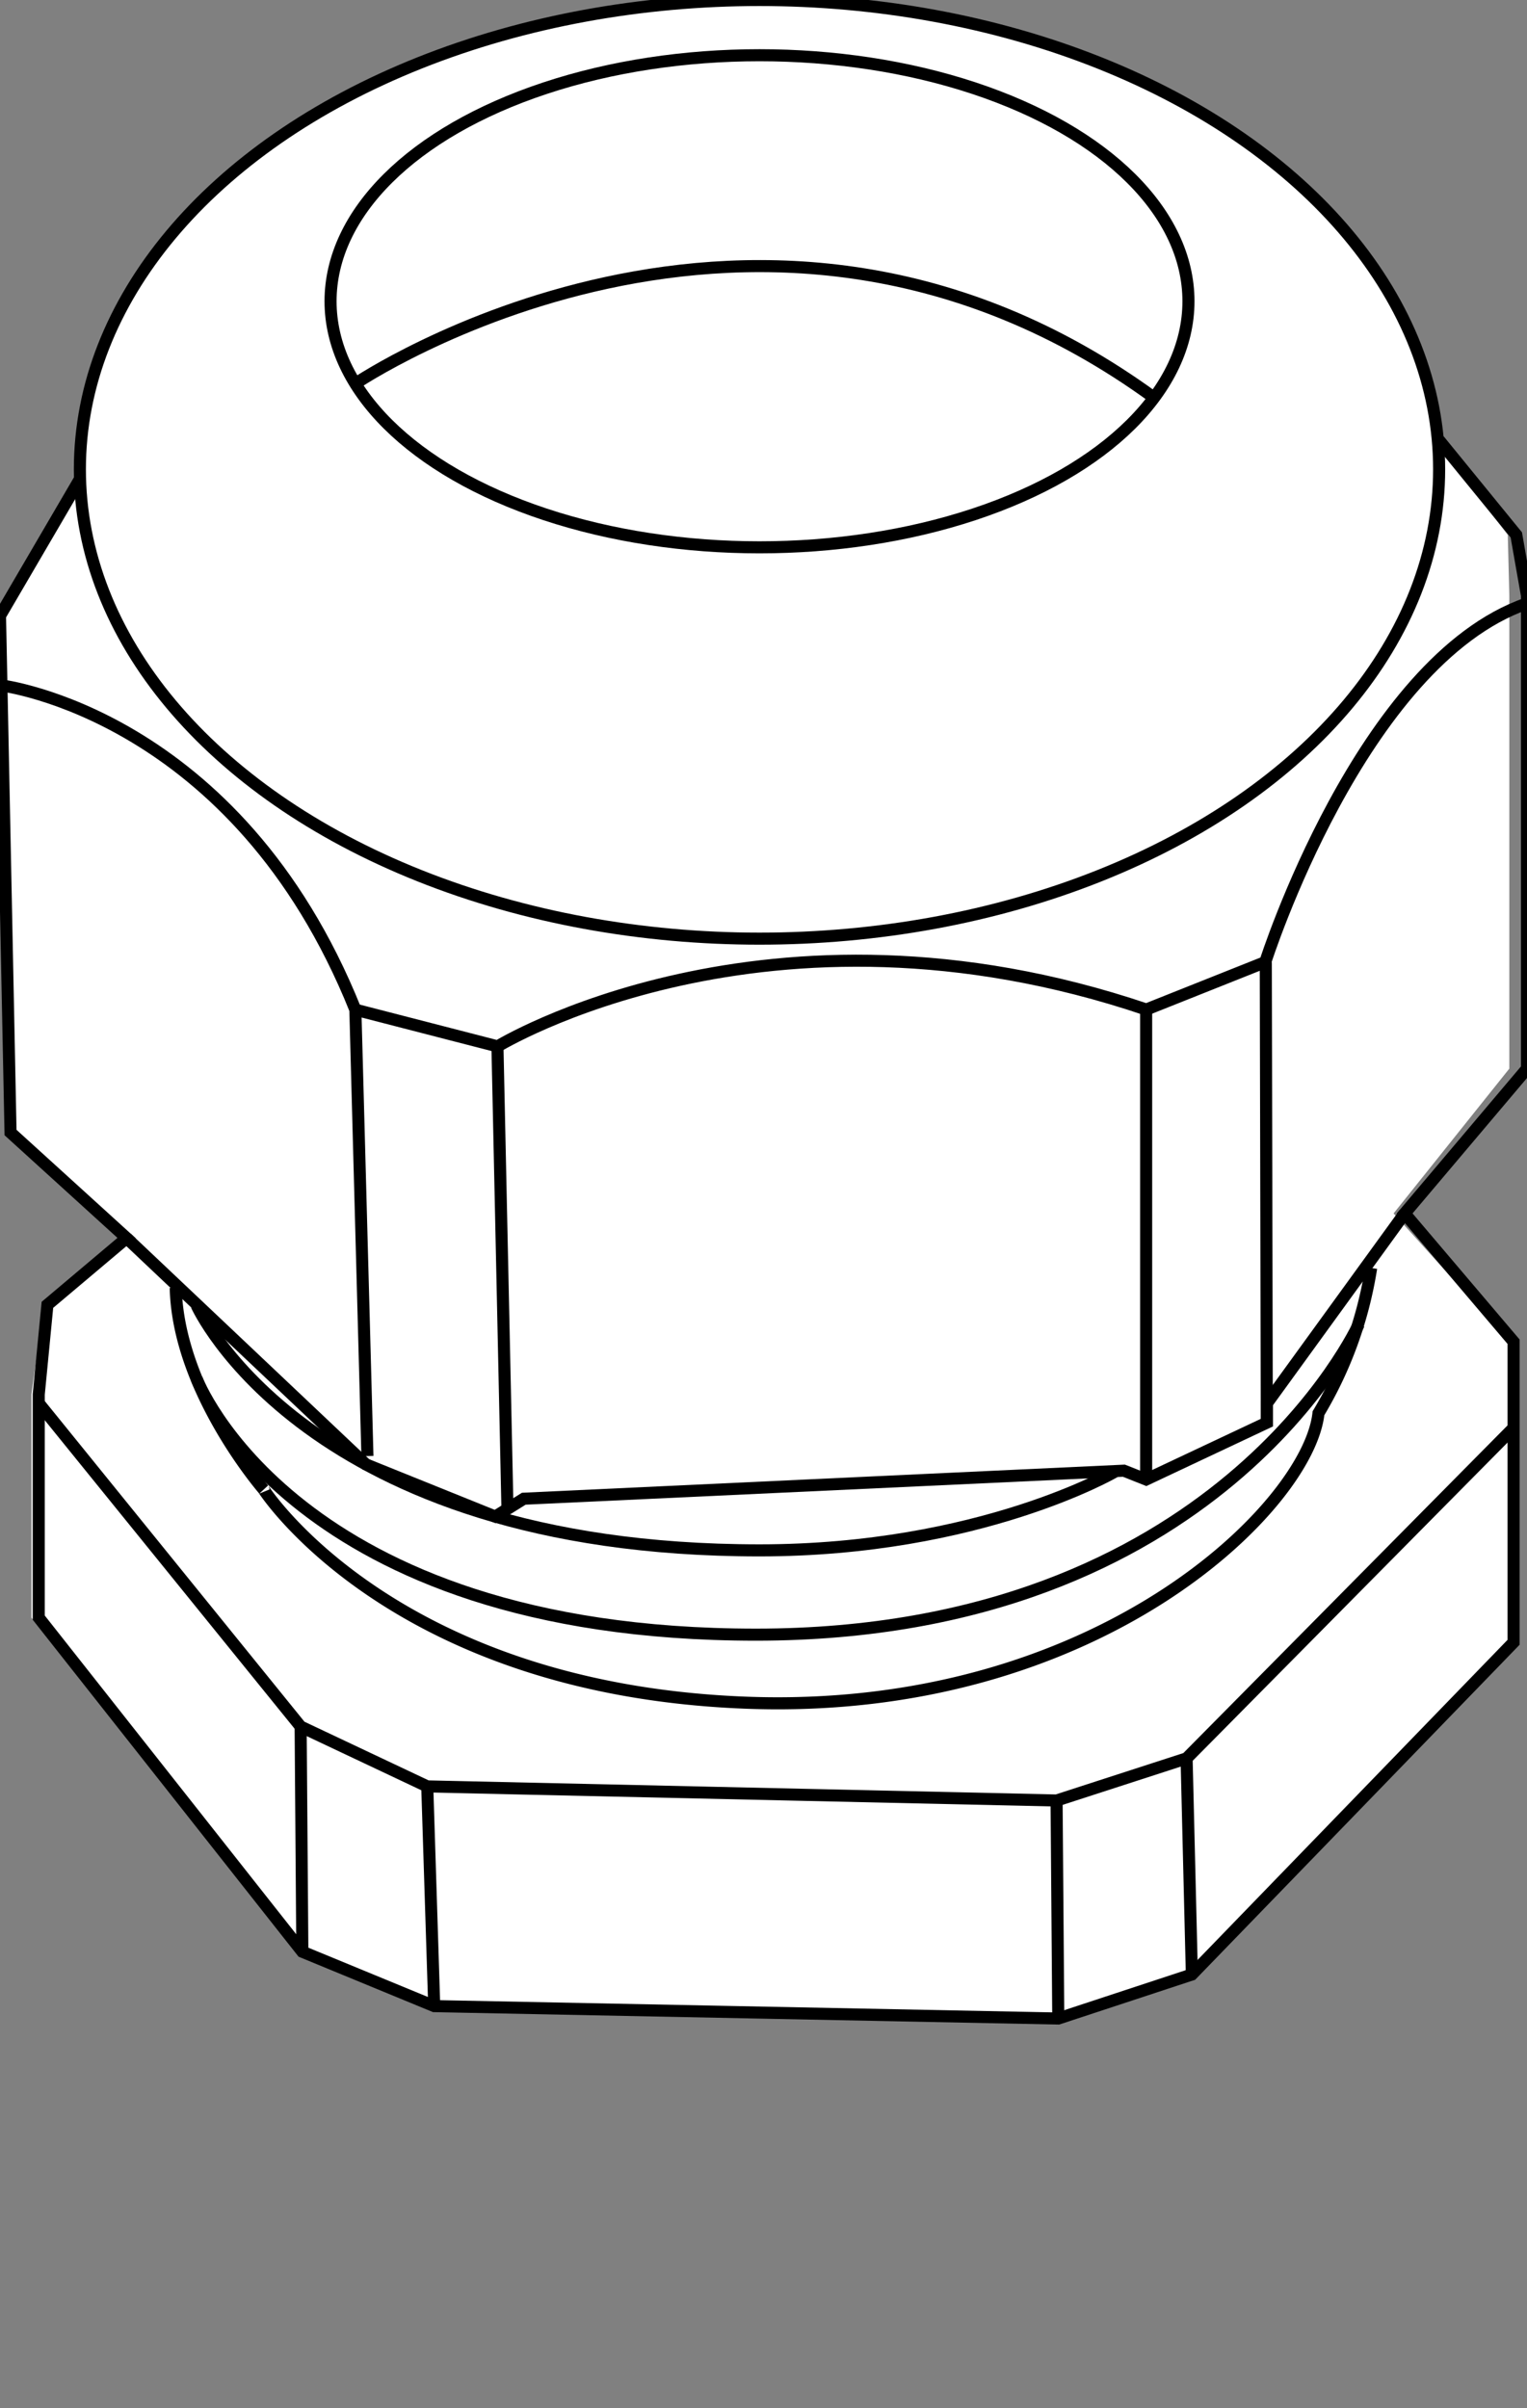 <svg id="48ffff87-578c-4642-bc55-327cbd2f6fef" data-name="Layer 2" xmlns="http://www.w3.org/2000/svg" viewBox="0 0 89.85 141.72">
  <rect x="0" y="0" width="89.85" height="141.72" fill="#808080" stroke="none"/>
  <title>enclosure</title>
  <g id="ddd5d369-ab4d-4ce9-9a7b-dad6205ec377" data-name="cable gland iso">
    <path d="M88.72,31.48L84.42,25.9h0C83.18,11.45,65.87,0,44.62,0c-22.08,0-40,12.64-40,27.89,0,0.19,0,.83.05,0.83h0L0,36.52,0.62,66.79l6.83,6.14-4.87,3.9L1.85,82.06V95.2l15.73,19.65,7.86,3.21,36.77,0.72L70,116.2,88.85,96.65V79L82,71.41l6.81-8.52V35.06Z" fill="#fff"/>
    <ellipse cx="44.69" cy="17.73" rx="25.24" ry="14.48" fill="none" stroke="#000" stroke-miterlimit="10" stroke-width="0.71"/>
    <ellipse cx="44.69" cy="27.62" rx="39.99" ry="27.62" fill="none" stroke="#000" stroke-miterlimit="10" stroke-width="0.71"/>
    <polyline points="4.71 28.18 0 36.24 0.62 66.65 7.45 72.86 2.79 76.79 2.28 82.06 2.28 95.2 17.79 114.86 25.55 118.06 62.27 118.79 70.13 116.2 89.06 96.65 89.06 78.96 82.65 71.41 89.85 62.89 89.85 35.06 89.22 31.48 84.67 25.9" fill="none" stroke="#000" stroke-miterlimit="10" stroke-width="0.71"/>
    <polyline points="2.28 82.58 17.69 101.61 25.14 105.13 62.17 105.96 69.82 103.48 89.06 84.03" fill="none" stroke="#000" stroke-miterlimit="10" stroke-width="0.71"/>
    <line x1="17.69" y1="101.61" x2="17.79" y2="114.86" fill="none" stroke="#000" stroke-miterlimit="10" stroke-width="0.71"/>
    <line x1="25.14" y1="105.13" x2="25.55" y2="118.06" fill="none" stroke="#000" stroke-miterlimit="10" stroke-width="0.71"/>
    <line x1="62.17" y1="105.96" x2="62.27" y2="118.79" fill="none" stroke="#000" stroke-miterlimit="10" stroke-width="0.71"/>
    <line x1="69.82" y1="103.48" x2="70.13" y2="116.2" fill="none" stroke="#000" stroke-miterlimit="10" stroke-width="0.71"/>
    <path d="M10.34,75.79c0.14,6.07,5.17,11.86,5.17,11.86S23,99.37,43.79,100.2,77,88.62,77.58,83.17a23.78,23.78,0,0,0,3.1-8.55" fill="none" stroke="#000" stroke-miterlimit="10" stroke-width="0.71"/>
    <path d="M11.57,81.14S17.27,96.2,44.48,96.2,79.95,77.93,79.95,77.93" fill="none" stroke="#000" stroke-miterlimit="10" stroke-width="0.71"/>
    <path d="M65.58,86.62s-7.93,4.62-20.89,4.62C18,91.24,11.57,76.82,11.57,76.82" fill="none" stroke="#000" stroke-miterlimit="10" stroke-width="0.71"/>
    <polyline points="7.45 72.86 21.53 86.18 29.14 89.25 30.82 88.2 66.13 86.55 67.44 87.07 74.55 83.72 74.55 82.58 82.65 71.41" fill="none" stroke="#000" stroke-miterlimit="10" stroke-width="0.71"/>
    <path d="M0.08,40.34S13.92,42,20.91,59.42l8.37,2.16s15.83-9.72,38.17-2.17l7-2.79s5.62-17.69,15.38-21.1" fill="none" stroke="#000" stroke-miterlimit="10" stroke-width="0.71"/>
    <line x1="20.91" y1="59.42" x2="21.62" y2="85.69" fill="none" stroke="#000" stroke-miterlimit="10" stroke-width="0.71"/>
    <line x1="29.27" y1="61.58" x2="29.86" y2="88.83" fill="none" stroke="#000" stroke-miterlimit="10" stroke-width="0.71"/>
    <line x1="67.44" y1="59.41" x2="67.44" y2="87.07" fill="none" stroke="#000" stroke-miterlimit="10" stroke-width="0.71"/>
    <line x1="74.48" y1="56.62" x2="74.54" y2="83.72" fill="none" stroke="#000" stroke-miterlimit="10" stroke-width="0.71"/>
    <path d="M20.91,22.58s23.78-16.11,47,.83" fill="none" stroke="#000" stroke-miterlimit="10" stroke-width="0.71"/>
  </g>
</svg>
